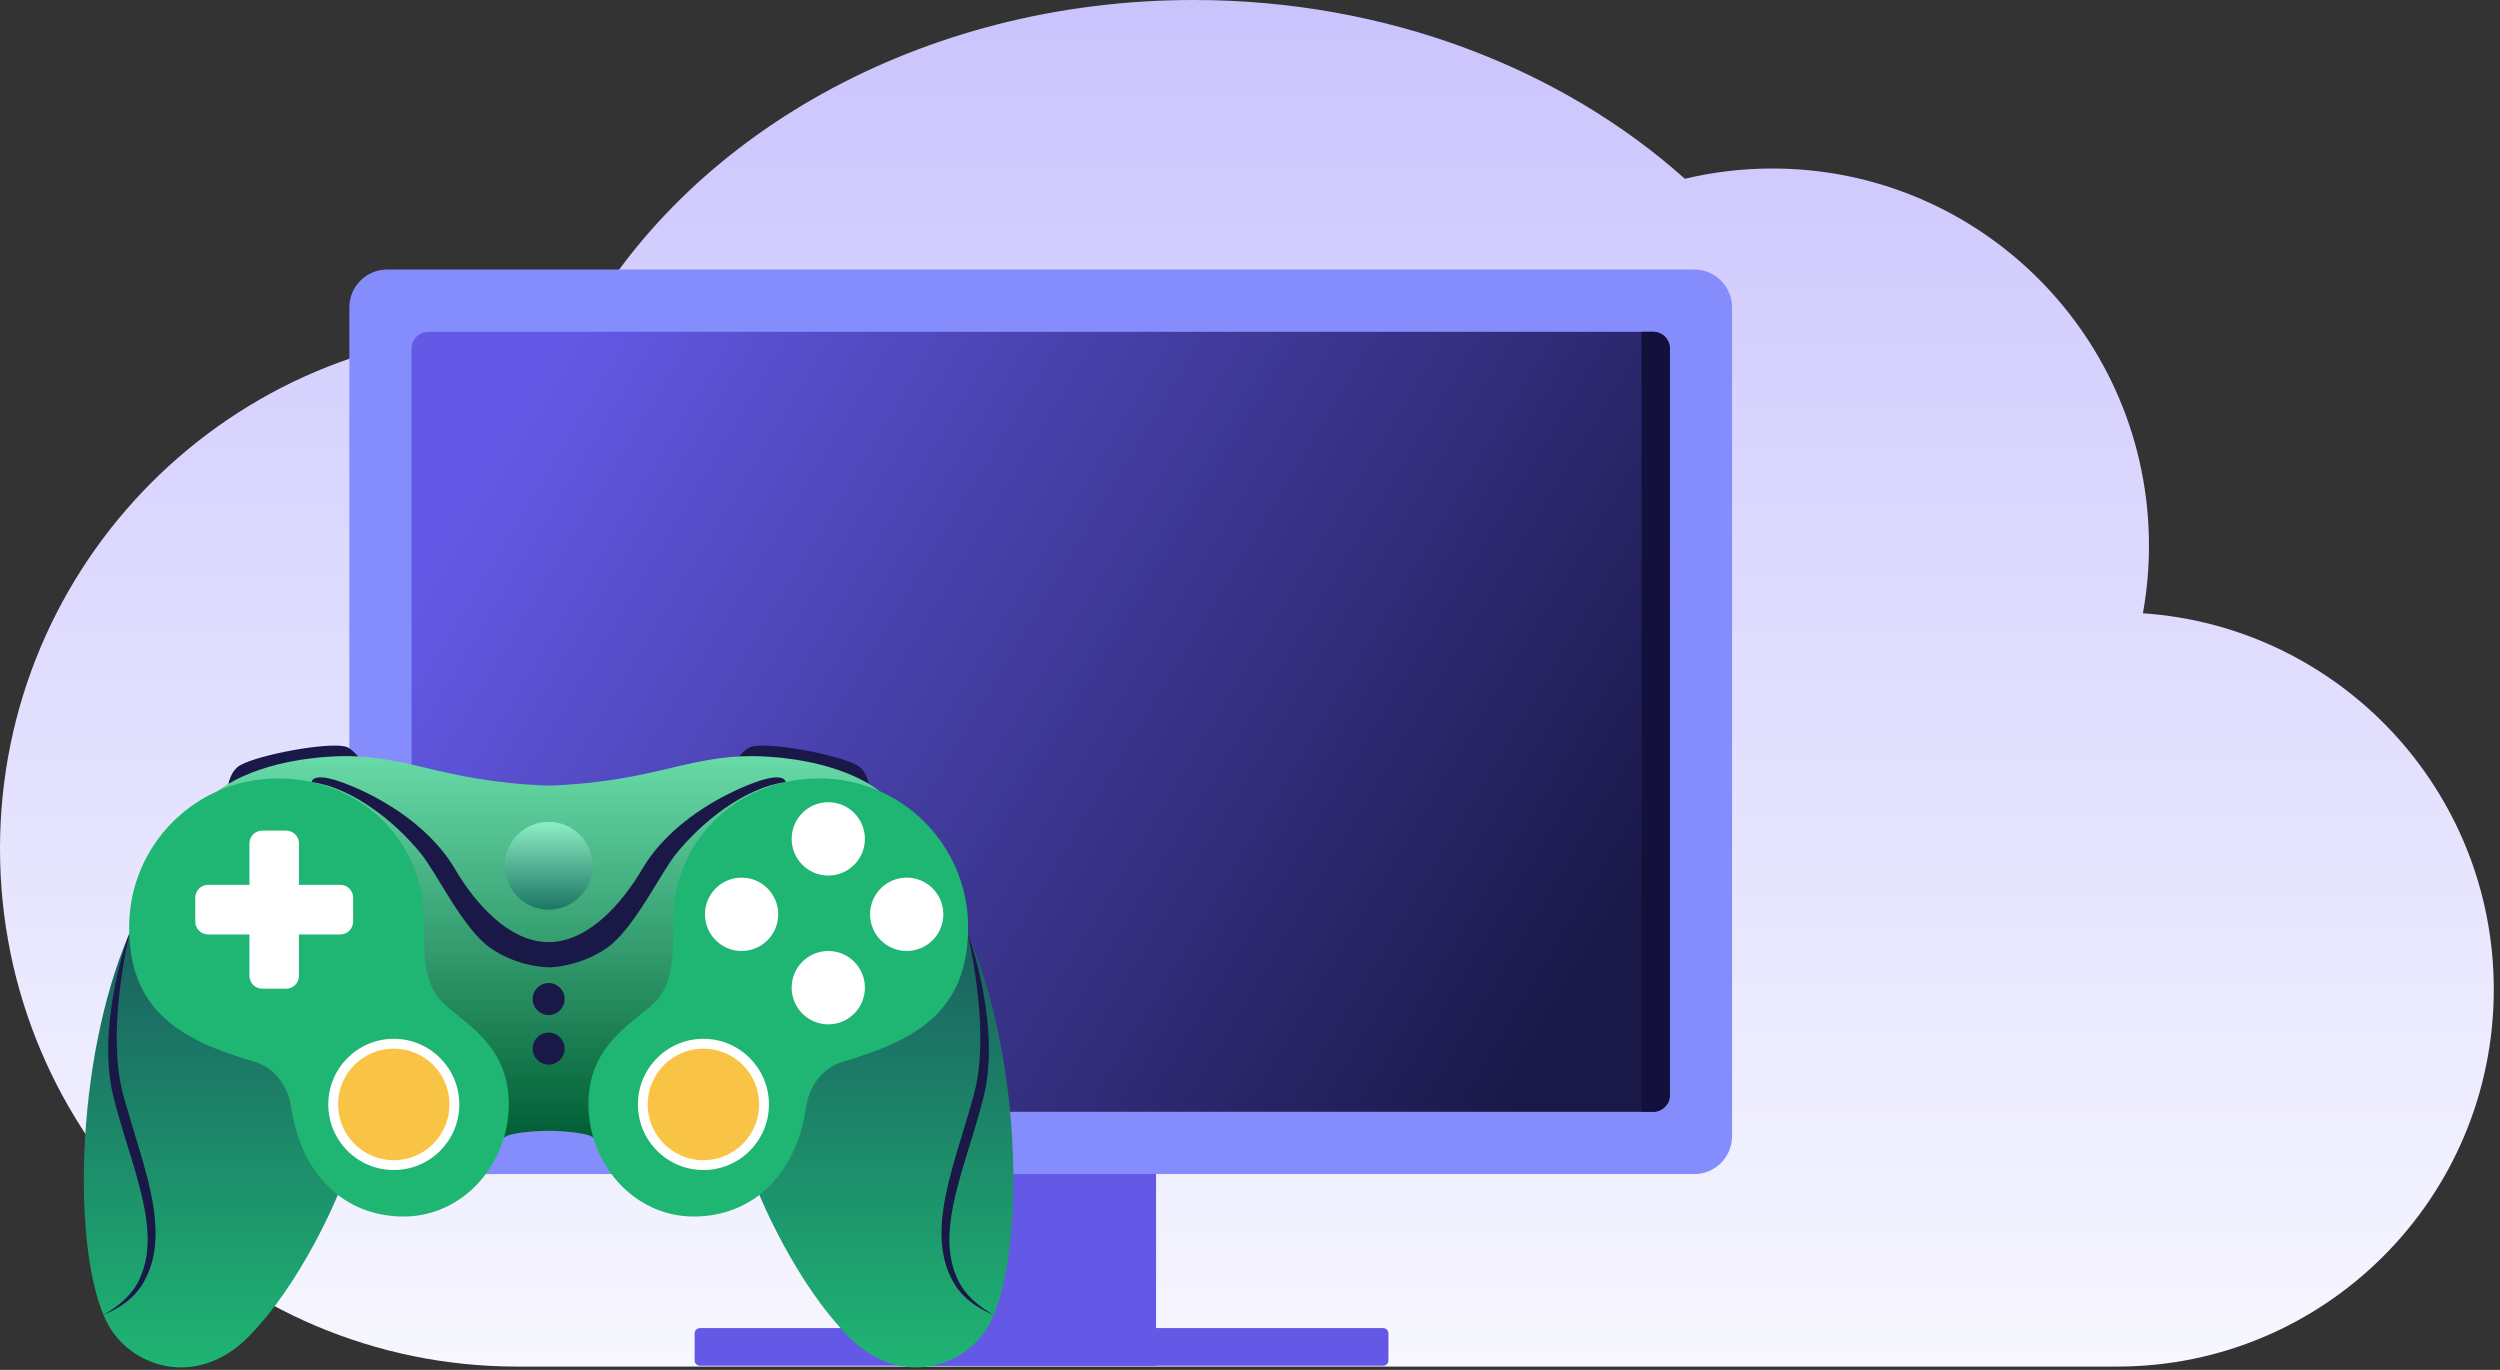 <svg width="292" height="160" viewBox="0 0 292 160" fill="none" xmlns="http://www.w3.org/2000/svg">
<rect x="0" y="0" width="292" height="160" fill="#333333" stroke="none"/>
<path fill-rule="evenodd" clip-rule="evenodd" d="M250.291 71.632C250.755 69.067 250.999 66.426 250.999 63.727C250.999 39.402 231.303 19.682 207.008 19.682C203.491 19.682 200.071 20.098 196.792 20.879C182.393 8.022 162.009 0 139.404 0C107.462 0 79.95 16.017 67.504 39.061C65.177 38.789 62.812 38.644 60.412 38.644C27.048 38.644 0 65.725 0 99.131C0 132.536 27.048 159.617 60.412 159.617H247.283C271.578 159.617 291.274 139.898 291.274 115.572C291.274 92.26 273.183 73.18 250.291 71.632Z" fill="url(#paint0_linear)"/>
<path fill-rule="evenodd" clip-rule="evenodd" d="M108.08 159.521H135.029V116.65H108.08V159.521Z" fill="#6459E7"/>
<path fill-rule="evenodd" clip-rule="evenodd" d="M81.754 159.521H161.547C161.89 159.521 162.169 159.242 162.169 158.898V155.742C162.169 155.398 161.89 155.119 161.547 155.119H81.754C81.41 155.119 81.132 155.398 81.132 155.742V158.898C81.132 159.242 81.41 159.521 81.754 159.521Z" fill="#6459E7"/>
<path fill-rule="evenodd" clip-rule="evenodd" d="M45.216 137.129H197.894C200.33 137.129 202.305 135.15 202.305 132.71V35.901C202.305 33.461 200.33 31.483 197.894 31.483H45.216C42.779 31.483 40.805 33.461 40.805 35.901V132.71C40.805 135.15 42.779 137.129 45.216 137.129Z" fill="#858DFD"/>
<path d="M193.092 129.856H50.017C48.94 129.856 48.067 128.982 48.067 127.903V40.708C48.067 39.63 48.94 38.755 50.017 38.755H193.092C194.169 38.755 195.042 39.63 195.042 40.708V127.903C195.042 128.982 194.169 129.856 193.092 129.856Z" fill="url(#paint1_linear)"/>
<path fill-rule="evenodd" clip-rule="evenodd" d="M193.092 129.856H191.732V38.755H193.092C194.169 38.755 195.042 39.63 195.042 40.708V127.903C195.042 128.982 194.169 129.856 193.092 129.856Z" fill="#13113C"/>
<path fill-rule="evenodd" clip-rule="evenodd" d="M85.957 88.87C85.957 88.87 86.913 87.385 87.885 87.18C90.175 86.697 97.826 88.149 100.057 89.352C101.624 90.197 101.624 92.731 101.624 92.731L85.957 88.87Z" fill="#191847"/>
<path fill-rule="evenodd" clip-rule="evenodd" d="M102.679 92.377C102.679 92.377 98.852 88.99 89.814 88.387C80.775 87.783 77.28 91.283 64.023 91.766V132.073C64.023 132.073 68.426 132.114 69.298 132.878C70.17 133.642 102.679 92.377 102.679 92.377Z" fill="url(#paint2_linear)"/>
<path fill-rule="evenodd" clip-rule="evenodd" d="M88.668 139.495C88.668 139.495 92.826 149.814 99.213 156.21C105.269 162.274 113.007 159.66 115.663 154.46C119.7 146.555 119.52 124.048 113.012 108.963C113.012 108.963 87.101 118.135 88.668 139.495Z" fill="url(#paint3_linear)"/>
<path fill-rule="evenodd" clip-rule="evenodd" d="M113.012 108.963C113.358 109.896 113.647 110.85 113.915 111.809C114.181 112.77 114.411 113.741 114.621 114.717C115.022 116.673 115.322 118.657 115.439 120.665C115.501 121.669 115.522 122.677 115.482 123.688C115.445 124.699 115.348 125.712 115.177 126.718C115.096 127.22 114.981 127.726 114.86 128.216C114.738 128.702 114.609 129.186 114.477 129.668C114.209 130.631 113.923 131.585 113.635 132.537L112.762 135.379C112.472 136.323 112.196 137.269 111.942 138.217C111.686 139.165 111.461 140.117 111.276 141.073L111.15 141.792C111.116 142.032 111.077 142.272 111.046 142.512C110.985 142.992 110.932 143.474 110.91 143.955C110.858 144.918 110.894 145.882 111.05 146.827C111.207 147.771 111.494 148.693 111.918 149.557C112.331 150.418 112.938 151.185 113.65 151.851C114.005 152.185 114.39 152.492 114.792 152.776C115.193 153.064 115.615 153.322 116.047 153.569C115.585 153.385 115.135 153.17 114.696 152.93C114.259 152.687 113.836 152.413 113.434 152.107C112.632 151.495 111.925 150.729 111.398 149.839C110.882 148.954 110.51 147.982 110.275 146.981C110.22 146.731 110.17 146.478 110.128 146.225L110.077 145.843C110.058 145.716 110.043 145.588 110.034 145.461C110.013 145.205 109.988 144.95 109.983 144.694L109.969 144.31L109.97 143.928C109.97 143.417 110 142.908 110.042 142.402C110.061 142.148 110.096 141.897 110.123 141.645L110.229 140.892C110.383 139.892 110.598 138.908 110.835 137.933C111.073 136.958 111.344 135.995 111.621 135.038C111.903 134.082 112.195 133.132 112.483 132.183C112.775 131.237 113.061 130.291 113.333 129.344C113.47 128.87 113.604 128.397 113.731 127.922C113.854 127.45 113.965 126.989 114.056 126.514C114.42 124.618 114.523 122.66 114.502 120.701C114.491 119.721 114.43 118.74 114.356 117.758C114.281 116.776 114.172 115.795 114.041 114.816C113.785 112.857 113.441 110.905 113.012 108.963Z" fill="#191847"/>
<path fill-rule="evenodd" clip-rule="evenodd" d="M95.719 90.921C86.135 90.921 78.606 98.098 78.606 107.696C78.606 110.766 78.772 113.896 77.16 116.264C75.352 118.919 68.724 121.212 68.724 128.936C68.724 135.934 74.028 142.09 81.016 142.09C88.005 142.09 93.041 137.086 94.152 129.298C94.514 126.763 96.183 124.652 98.491 123.988C107.288 121.453 113.073 117.897 113.073 108.299C113.073 98.702 105.303 90.921 95.719 90.921Z" fill="#1FB573"/>
<path fill-rule="evenodd" clip-rule="evenodd" d="M89.813 128.996C89.813 133.228 86.387 136.659 82.16 136.659C77.934 136.659 74.508 133.228 74.508 128.996C74.508 124.764 77.934 121.333 82.16 121.333C86.387 121.333 89.813 124.764 89.813 128.996Z" fill="white"/>
<path fill-rule="evenodd" clip-rule="evenodd" d="M101.021 115.359C101.021 117.725 99.106 119.643 96.743 119.643C94.38 119.643 92.465 117.725 92.465 115.359C92.465 112.993 94.38 111.075 96.743 111.075C99.106 111.075 101.021 112.993 101.021 115.359Z" fill="white"/>
<path fill-rule="evenodd" clip-rule="evenodd" d="M101.021 97.981C101.021 100.347 99.106 102.265 96.743 102.265C94.38 102.265 92.465 100.347 92.465 97.981C92.465 95.615 94.38 93.697 96.743 93.697C99.106 93.697 101.021 95.615 101.021 97.981Z" fill="white"/>
<path fill-rule="evenodd" clip-rule="evenodd" d="M110.181 106.791C110.181 109.157 108.265 111.075 105.902 111.075C103.539 111.075 101.624 109.157 101.624 106.791C101.624 104.425 103.539 102.507 105.902 102.507C108.265 102.507 110.181 104.425 110.181 106.791Z" fill="white"/>
<path fill-rule="evenodd" clip-rule="evenodd" d="M90.897 106.791C90.897 109.157 88.982 111.075 86.619 111.075C84.256 111.075 82.341 109.157 82.341 106.791C82.341 104.425 84.256 102.507 86.619 102.507C88.982 102.507 90.897 104.425 90.897 106.791Z" fill="white"/>
<path fill-rule="evenodd" clip-rule="evenodd" d="M42.199 88.87C42.199 88.87 41.243 87.385 40.271 87.18C37.981 86.697 30.33 88.149 28.099 89.352C26.532 90.197 26.532 92.731 26.532 92.731L42.199 88.87Z" fill="#191847"/>
<path fill-rule="evenodd" clip-rule="evenodd" d="M25.477 92.377C25.477 92.377 29.303 88.99 38.342 88.387C47.381 87.783 50.876 91.283 64.132 91.766V132.073C64.132 132.073 59.73 132.114 58.858 132.878C57.986 133.642 25.477 92.377 25.477 92.377Z" fill="url(#paint4_linear)"/>
<path fill-rule="evenodd" clip-rule="evenodd" d="M39.487 139.495C39.487 139.495 35.329 149.814 28.942 156.21C22.886 162.274 15.148 159.66 12.492 154.46C8.454 146.555 8.635 124.048 15.143 108.963C15.143 108.963 41.054 118.135 39.487 139.495Z" fill="url(#paint5_linear)"/>
<path fill-rule="evenodd" clip-rule="evenodd" d="M15.124 108.963C14.696 110.905 14.351 112.857 14.095 114.816C13.965 115.795 13.856 116.776 13.781 117.758C13.706 118.74 13.645 119.721 13.634 120.701C13.614 122.66 13.716 124.618 14.081 126.514C14.172 126.989 14.283 127.45 14.405 127.922C14.533 128.397 14.666 128.87 14.803 129.344C15.076 130.291 15.362 131.237 15.654 132.183C15.942 133.132 16.234 134.082 16.515 135.038C16.792 135.995 17.064 136.958 17.302 137.933C17.539 138.908 17.754 139.892 17.908 140.892L18.014 141.645C18.04 141.897 18.075 142.148 18.095 142.402C18.136 142.908 18.167 143.417 18.167 143.928L18.168 144.31L18.154 144.694C18.148 144.95 18.124 145.205 18.102 145.461C18.094 145.588 18.078 145.716 18.06 145.843L18.009 146.225C17.967 146.478 17.917 146.731 17.862 146.981C17.626 147.982 17.254 148.954 16.738 149.839C16.212 150.729 15.505 151.495 14.703 152.107C14.301 152.413 13.878 152.687 13.441 152.93C13.002 153.17 12.552 153.385 12.09 153.569C12.521 153.322 12.944 153.064 13.344 152.776C13.747 152.492 14.131 152.185 14.487 151.851C15.199 151.185 15.806 150.418 16.218 149.557C16.643 148.693 16.93 147.771 17.087 146.827C17.243 145.882 17.279 144.918 17.227 143.955C17.204 143.474 17.152 142.992 17.09 142.512C17.06 142.272 17.02 142.032 16.986 141.792L16.861 141.073C16.676 140.117 16.451 139.165 16.195 138.217C15.94 137.269 15.665 136.323 15.375 135.379L14.502 132.537C14.214 131.585 13.927 130.631 13.66 129.668C13.528 129.186 13.399 128.702 13.276 128.216C13.156 127.726 13.04 127.22 12.959 126.718C12.789 125.712 12.691 124.699 12.655 123.688C12.614 122.677 12.636 121.669 12.698 120.665C12.815 118.657 13.115 116.673 13.515 114.717C13.726 113.741 13.955 112.77 14.222 111.809C14.489 110.85 14.778 109.896 15.124 108.963Z" fill="#191847"/>
<path fill-rule="evenodd" clip-rule="evenodd" d="M32.437 90.921C42.022 90.921 49.55 98.098 49.55 107.696C49.55 110.766 49.384 113.896 50.996 116.264C52.804 118.919 59.432 121.212 59.432 128.936C59.432 135.934 54.129 142.09 47.14 142.09C40.151 142.09 35.115 137.086 34.004 129.298C33.642 126.763 31.973 124.652 29.665 123.988C20.868 121.453 15.083 117.897 15.083 108.299C15.083 98.702 22.853 90.921 32.437 90.921Z" fill="#1FB573"/>
<path fill-rule="evenodd" clip-rule="evenodd" d="M38.343 128.996C38.343 133.228 41.769 136.659 45.996 136.659C50.222 136.659 53.648 133.228 53.648 128.996C53.648 124.764 50.222 121.333 45.996 121.333C41.769 121.333 38.343 124.764 38.343 128.996Z" fill="white"/>
<path fill-rule="evenodd" clip-rule="evenodd" d="M88.668 128.996C88.668 132.595 85.754 135.513 82.16 135.513C78.566 135.513 75.652 132.595 75.652 128.996C75.652 125.397 78.566 122.479 82.16 122.479C85.754 122.479 88.668 125.397 88.668 128.996Z" fill="#F9C346"/>
<path fill-rule="evenodd" clip-rule="evenodd" d="M39.487 128.996C39.487 132.595 42.401 135.513 45.995 135.513C49.589 135.513 52.503 132.595 52.503 128.996C52.503 125.397 49.589 122.479 45.995 122.479C42.401 122.479 39.487 125.397 39.487 128.996Z" fill="#F9C346"/>
<path fill-rule="evenodd" clip-rule="evenodd" d="M88.126 91.404C84.51 92.731 78.243 95.99 74.99 101.541C72.759 105.347 68.776 110.043 64.078 110.043C59.38 110.043 55.397 105.347 53.166 101.541C49.912 95.99 43.645 92.731 40.029 91.404C36.414 90.076 36.394 91.345 36.394 91.345C41.194 92.01 46.176 95.99 49.188 99.731C51.02 102.005 54.13 108.541 57.263 110.713C60.083 112.668 62.998 112.945 64.078 112.983C64.927 113.013 68.073 112.668 70.892 110.713C74.026 108.541 77.135 102.005 78.966 99.731C81.979 95.99 86.962 92.01 91.762 91.345C91.762 91.345 91.741 90.076 88.126 91.404Z" fill="#191847"/>
<path fill-rule="evenodd" clip-rule="evenodd" d="M65.951 122.479C65.951 123.512 65.115 124.35 64.083 124.35C63.051 124.35 62.215 123.512 62.215 122.479C62.215 121.446 63.051 120.609 64.083 120.609C65.115 120.609 65.951 121.446 65.951 122.479Z" fill="#191847"/>
<path fill-rule="evenodd" clip-rule="evenodd" d="M65.951 116.686C65.951 117.72 65.115 118.557 64.083 118.557C63.051 118.557 62.215 117.72 62.215 116.686C62.215 115.654 63.051 114.816 64.083 114.816C65.115 114.816 65.951 115.654 65.951 116.686Z" fill="#191847"/>
<path fill-rule="evenodd" clip-rule="evenodd" d="M69.205 101.119C69.205 103.951 66.912 106.248 64.083 106.248C61.254 106.248 58.961 103.951 58.961 101.119C58.961 98.286 61.254 95.99 64.083 95.99C66.912 95.99 69.205 98.286 69.205 101.119Z" fill="url(#paint6_linear)"/>
<path fill-rule="evenodd" clip-rule="evenodd" d="M33.422 115.48H30.631C29.804 115.48 29.134 114.808 29.134 113.98V98.515C29.134 97.687 29.804 97.016 30.631 97.016H33.422C34.248 97.016 34.919 97.687 34.919 98.515V113.98C34.919 114.808 34.248 115.48 33.422 115.48Z" fill="white"/>
<path fill-rule="evenodd" clip-rule="evenodd" d="M22.807 107.645V104.85C22.807 104.023 23.477 103.351 24.304 103.351H39.748C40.575 103.351 41.246 104.023 41.246 104.85V107.645C41.246 108.473 40.575 109.144 39.748 109.144H24.304C23.477 109.144 22.807 108.473 22.807 107.645Z" fill="white"/>
<defs>
<linearGradient id="paint0_linear" x1="145.637" y1="0" x2="145.637" y2="159.617" gradientUnits="userSpaceOnUse">
<stop stop-color="#CAC4FD"/>
<stop offset="1" stop-color="#F7F7FF"/>
</linearGradient>
<linearGradient id="paint1_linear" x1="48.067" y1="66.853" x2="171.017" y2="140.764" gradientUnits="userSpaceOnUse">
<stop stop-color="#6459E7"/>
<stop offset="1" stop-color="#191847"/>
</linearGradient>
<linearGradient id="paint2_linear" x1="83.351" y1="88.317" x2="83.351" y2="132.889" gradientUnits="userSpaceOnUse">
<stop stop-color="#68DAA8"/>
<stop offset="1" stop-color="#005E35"/>
</linearGradient>
<linearGradient id="paint3_linear" x1="103.482" y1="108.963" x2="103.482" y2="159.712" gradientUnits="userSpaceOnUse">
<stop stop-color="#1A6060"/>
<stop offset="1" stop-color="#1FB573"/>
</linearGradient>
<linearGradient id="paint4_linear" x1="44.804" y1="88.317" x2="44.804" y2="132.889" gradientUnits="userSpaceOnUse">
<stop stop-color="#68DAA8"/>
<stop offset="1" stop-color="#005E35"/>
</linearGradient>
<linearGradient id="paint5_linear" x1="24.673" y1="108.963" x2="24.673" y2="159.712" gradientUnits="userSpaceOnUse">
<stop stop-color="#1A6060"/>
<stop offset="1" stop-color="#1FB573"/>
</linearGradient>
<linearGradient id="paint6_linear" x1="64.083" y1="95.99" x2="64.083" y2="106.248" gradientUnits="userSpaceOnUse">
<stop stop-color="#8EEEC3"/>
<stop offset="1" stop-color="#1B7664"/>
</linearGradient>
</defs>
</svg>
